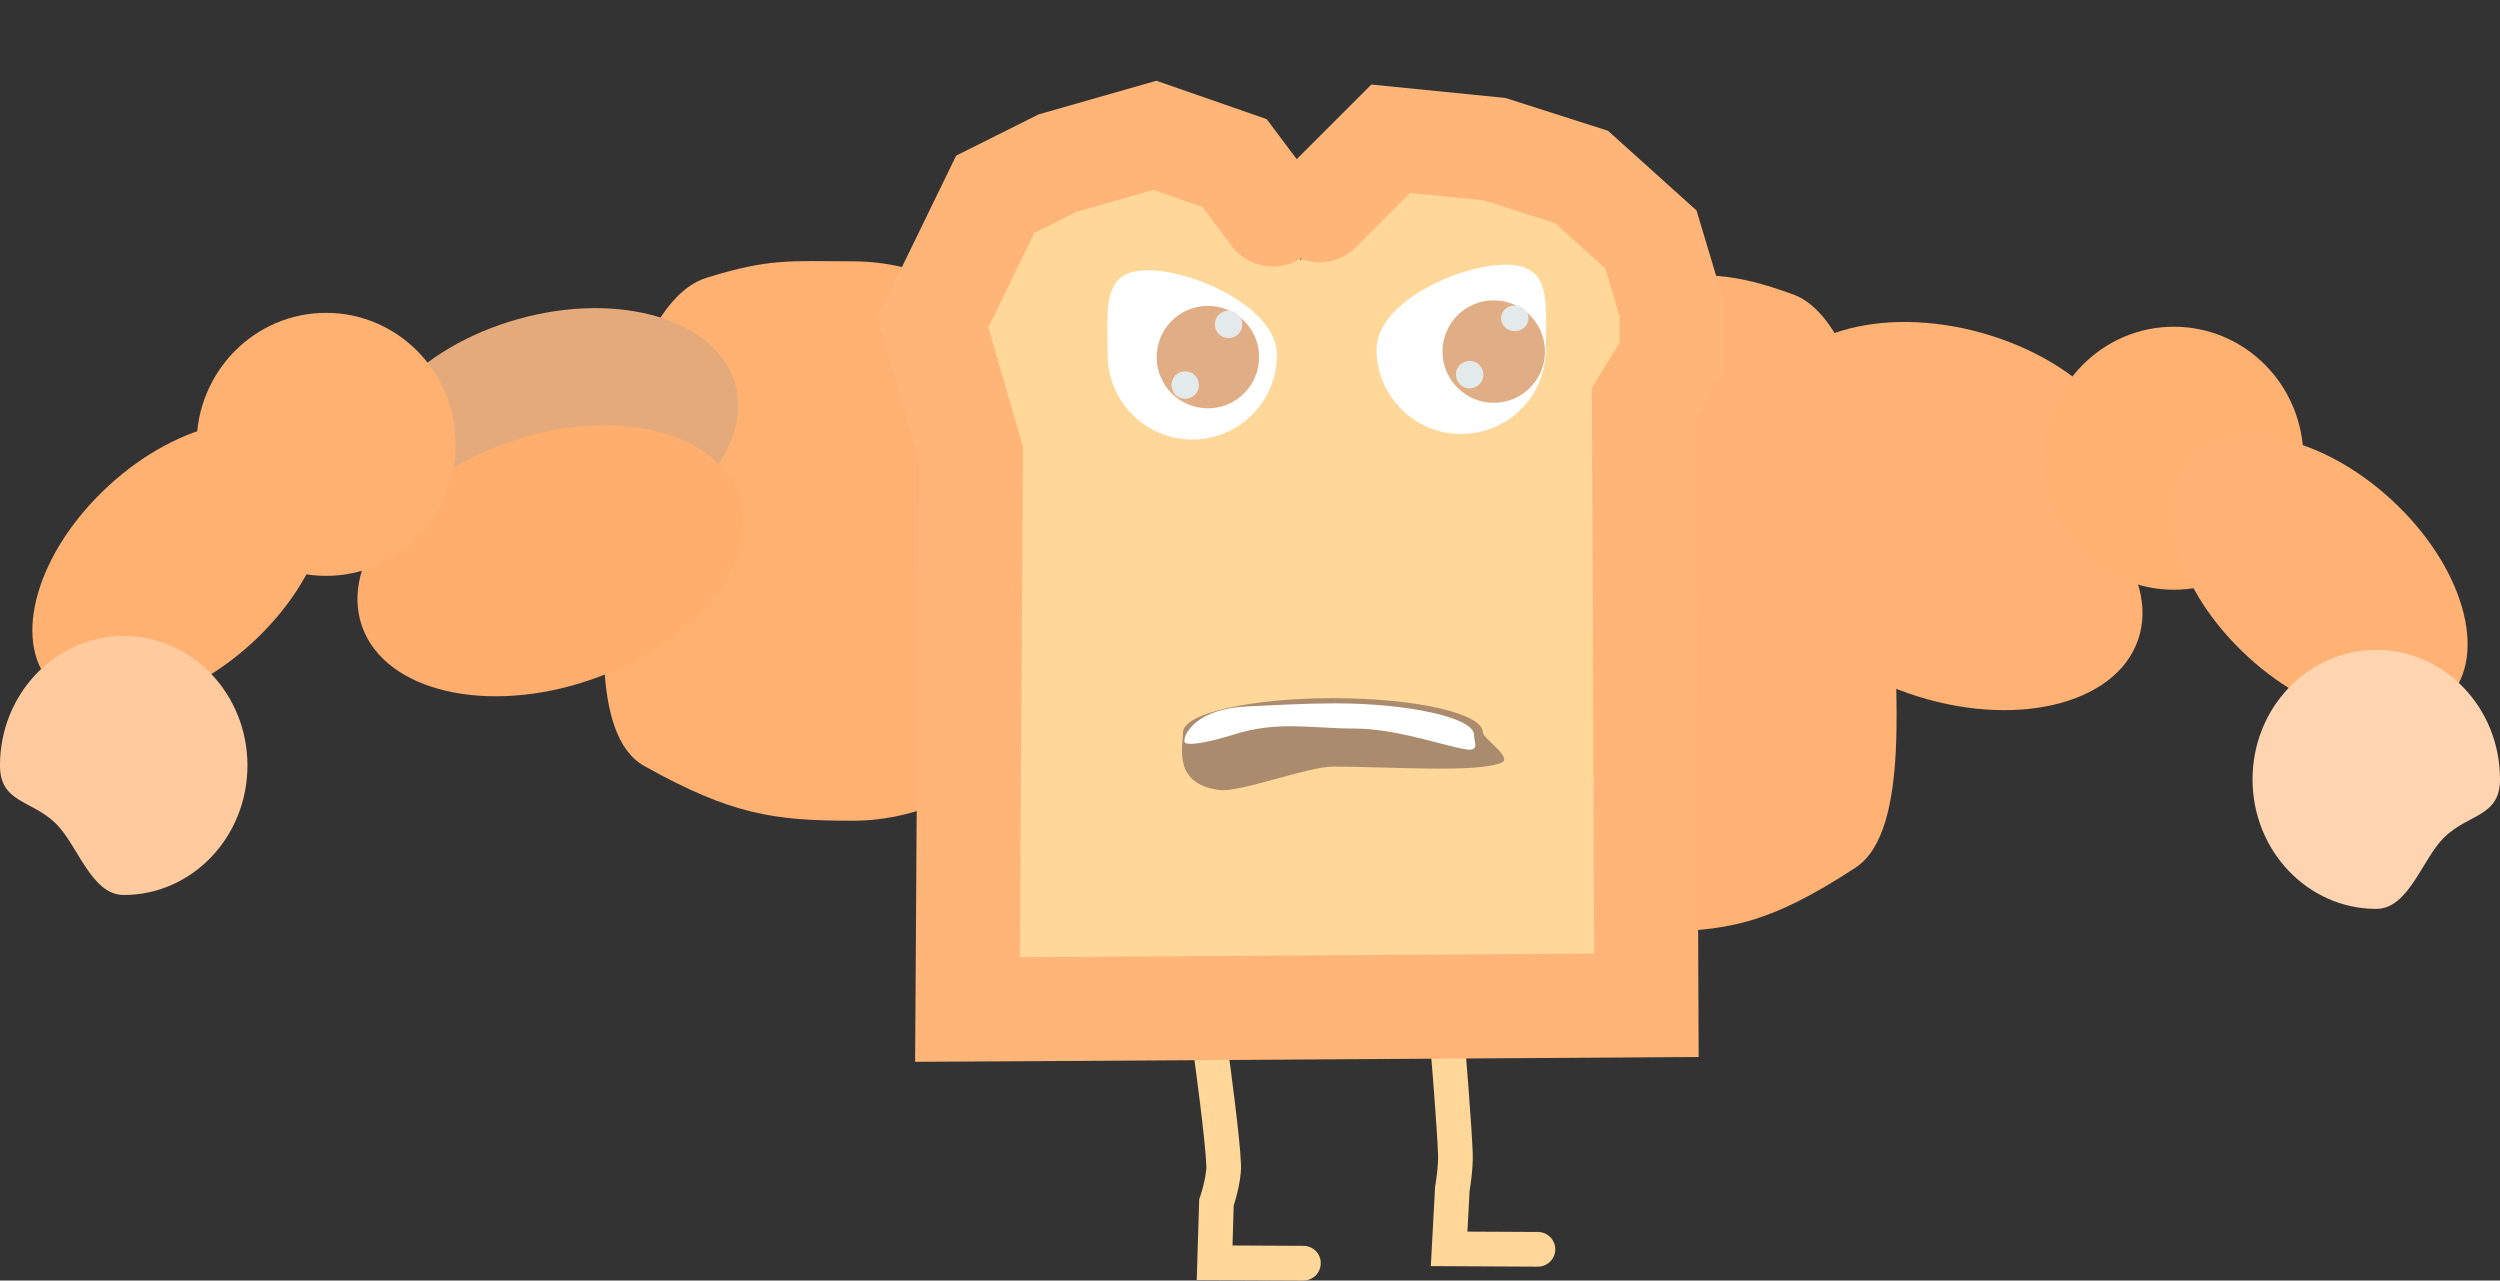<svg version="1.1" xmlns="http://www.w3.org/2000/svg" xmlns:xlink="http://www.w3.org/1999/xlink" width="180.167" height="92.283" viewBox="0,0,180.167,92.283"><rect x="0" y="0" width="180.167" height="92.283" fill="#333333" stroke="none"/><g transform="translate(-149.917,-134.333)"><g data-paper-data="{&quot;isPaintingLayer&quot;:true}" fill-rule="nonzero" stroke-linejoin="miter" stroke-miterlimit="10" stroke-dasharray="" stroke-dashoffset="0" style="mix-blend-mode: normal"><path d="M250.917,177.823c0,-13.065 7.944,-23.657 17.743,-23.657c4.422,0 5.903,-0.287 10.498,1.391c2.51,0.917 4.318,4.674 5.501,9.099c1.189,4.448 1.745,9.573 1.745,13.167c0,5.559 1.291,16.386 -2.77,19.042c-6.297,4.119 -9.343,4.615 -14.973,4.615c-9.799,0 -17.743,-10.591 -17.743,-23.657z" data-paper-data="{&quot;index&quot;:null}" fill="#ffb273" stroke="none" stroke-width="0" stroke-linecap="butt"/><path d="M260.75,224.367l-6.4,-0.033l0.233,-4.333c0,0 0.254,-1.426 0.22,-2.487c-0.061,-1.884 -0.553,-7.847 -0.553,-7.847" fill="none" stroke="#ffd799" stroke-width="2.5" stroke-linecap="round"/><path d="M242.381,158.958c0,-7.732 6.268,-14 14,-14c7.732,0 14,6.268 14,14c0,7.732 -6.268,14 -14,14c-7.732,0 -14,-6.268 -14,-14z" fill="#ffd799" stroke="#ffb578" stroke-width="0" stroke-linecap="butt"/><path d="M243.85,225.367l-6.4,-0.033l0.133,-4.333c0,0 0.554,-1.626 0.52,-2.687c-0.061,-1.884 -0.853,-7.647 -0.853,-7.647" fill="none" stroke="#ffd799" stroke-width="2.5" stroke-linecap="round"/><path d="M211.34,193.48c-5.63,0 -8.676,-0.422 -14.973,-3.932c-4.061,-2.263 -2.77,-11.489 -2.77,-16.226c0,-3.063 0.556,-7.429 1.745,-11.219c1.182,-3.771 2.991,-6.972 5.501,-7.753c4.595,-1.43 6.076,-1.185 10.498,-1.185c9.799,0 17.743,9.025 17.743,20.158c0,11.133 -7.944,20.158 -17.743,20.158z" data-paper-data="{&quot;index&quot;:null}" fill="#ffb172" stroke="none" stroke-width="0" stroke-linecap="butt"/><path d="M187.265,157.324c7.337,-2.052 14.34,0.056 15.641,4.71c1.302,4.654 -3.59,10.09 -10.927,12.143c-7.337,2.052 -14.339,-0.056 -15.641,-4.71c-1.302,-4.654 3.59,-10.09 10.927,-12.143z" data-paper-data="{&quot;index&quot;:null}" fill="#e4aa7b" stroke="none" stroke-width="0" stroke-linecap="butt"/><path d="M186.612,166.195c7.496,-2.595 14.899,-0.868 16.534,3.857c1.636,4.725 -3.115,10.659 -10.612,13.253c-7.496,2.595 -14.899,0.868 -16.534,-3.857c-1.636,-4.725 3.115,-10.659 10.612,-13.253z" data-paper-data="{&quot;index&quot;:null}" fill="#ffae6d" stroke="none" stroke-width="0" stroke-linecap="butt"/><path d="M182.75,166.356c0,5.234 -4.179,9.477 -9.333,9.477c-5.155,0 -9.333,-4.243 -9.333,-9.477c0,-5.234 4.179,-9.477 9.333,-9.477c5.155,0 9.333,4.243 9.333,9.477z" data-paper-data="{&quot;index&quot;:null}" fill="#ffb172" stroke="none" stroke-width="0" stroke-linecap="butt"/><path d="M157.72,169.363c5.143,-4.742 11.64,-6.062 14.51,-2.949c2.87,3.113 1.027,9.481 -4.117,14.222c-5.143,4.742 -11.64,6.062 -14.51,2.949c-2.87,-3.113 -1.027,-9.481 4.117,-14.222z" data-paper-data="{&quot;index&quot;:null}" fill="#ffb172" stroke="none" stroke-width="0" stroke-linecap="butt"/><path d="M167.75,189.5c0,5.155 -3.992,9.333 -8.917,9.333c-2.345,0 -3.311,-3.614 -4.903,-5.163c-1.752,-1.704 -4.014,-1.47 -4.014,-4.171c0,-5.155 3.992,-9.333 8.917,-9.333c4.925,0 8.917,4.179 8.917,9.333z" data-paper-data="{&quot;index&quot;:null}" fill="#ffca9e" stroke="none" stroke-width="0" stroke-linecap="butt"/><path d="M216.948,158.958c0,-7.732 6.268,-14 14,-14c7.732,0 14,6.268 14,14c0,7.732 -6.268,14 -14,14c-7.732,0 -14,-6.268 -14,-14z" fill="#ffd799" stroke="#ffb578" stroke-width="0" stroke-linecap="butt"/><path d="M218.732,206.458v-50c0,0 15.946,5.167 24.268,5.167c8.344,0 25.732,-5.167 25.732,-5.167v50z" data-paper-data="{&quot;index&quot;:null}" fill="#ffd799" stroke="#ffb578" stroke-width="0" stroke-linecap="butt"/><path d="M244.994,149.481l5.147,-5.147l7.5,0.75l6.25,2l5,4.5l1.5,5v3.5l-2,3.25l0.177,43.446l-45.429,0.286l-3.498,0.018l0.25,-40l-2.75,-9.5l4.5,-9.25l4.5,-2.25l7,-2l5.75,2l2.773,3.698" fill="none" stroke="#ffb578" stroke-width="7.5" stroke-linecap="round"/><g stroke="none" stroke-width="0" stroke-linecap="butt"><path d="M229.743,159.908c0,-3.369 -0.479,-6.1 2.889,-6.1c3.369,0 9.311,2.731 9.311,6.1c0,3.369 -2.731,6.1 -6.1,6.1c-3.369,0 -6.1,-2.731 -6.1,-6.1z" fill="#ffffff"/><path d="M233.274,160.069c0,-2.039 1.653,-3.692 3.692,-3.692c2.039,0 3.692,1.653 3.692,3.692c0,2.039 -1.653,3.692 -3.692,3.692c-2.039,0 -3.692,-1.653 -3.692,-3.692z" fill="#e1ad84"/></g><path d="M255.219,165.608c-3.369,0 -6.1,-2.731 -6.1,-6.1c0,-3.369 5.942,-6.1 9.311,-6.1c3.369,0 2.889,2.731 2.889,6.1c0,3.369 -2.731,6.1 -6.1,6.1z" data-paper-data="{&quot;index&quot;:null}" fill="#ffffff" stroke="none" stroke-width="0" stroke-linecap="butt"/><path d="M253.874,159.669c0,-2.039 1.653,-3.692 3.692,-3.692c2.039,0 3.692,1.653 3.692,3.692c0,2.039 -1.653,3.692 -3.692,3.692c-2.039,0 -3.692,-1.653 -3.692,-3.692z" fill="#e1ad84" stroke="none" stroke-width="0" stroke-linecap="butt"/><path d="M237.466,157.708c0,-0.547 0.443,-0.99 0.99,-0.99c0.547,0 0.99,0.443 0.99,0.99c0,0.547 -0.443,0.99 -0.99,0.99c-0.547,0 -0.99,-0.443 -0.99,-0.99z" fill="#e4eaeb" stroke="none" stroke-width="NaN" stroke-linecap="butt"/><path d="M234.341,162.083c0,-0.547 0.443,-0.99 0.99,-0.99c0.547,0 0.99,0.443 0.99,0.99c0,0.547 -0.443,0.99 -0.99,0.99c-0.547,0 -0.99,-0.443 -0.99,-0.99z" fill="#e3eaeb" stroke="none" stroke-width="NaN" stroke-linecap="butt"/><path d="M254.841,161.333c0,-0.547 0.443,-0.99 0.99,-0.99c0.547,0 0.99,0.443 0.99,0.99c0,0.547 -0.443,0.99 -0.99,0.99c-0.547,0 -0.99,-0.443 -0.99,-0.99z" fill="#e3eaeb" stroke="none" stroke-width="NaN" stroke-linecap="butt"/><path d="M258.091,157.271c0,-0.512 0.443,-0.927 0.99,-0.927c0.547,0 0.99,0.415 0.99,0.927c0,0.512 -0.443,0.927 -0.99,0.927c-0.547,0 -0.99,-0.415 -0.99,-0.927z" fill="#e4eaeb" stroke="none" stroke-width="NaN" stroke-linecap="butt"/><path d="M258.114,189.301c-1.848,0.754 -8.082,0.278 -12.137,0.278c-1.822,0 -6.656,1.87 -8.162,1.688c-3.425,-0.414 -2.642,-3.208 -2.642,-4.155c0,-1.362 4.837,-2.466 10.804,-2.466c5.967,0 10.804,1.104 10.804,2.466c0,0.436 2.204,1.833 1.333,2.189z" fill="#aa8b6d" stroke="none" stroke-width="0" stroke-linecap="butt"/><path d="M255.528,188.333c-0.815,-0.128 -2.215,-0.558 -3.807,-0.924c-1.342,-0.309 -2.82,-0.572 -4.2,-0.572c-3.084,0 -5.517,-0.587 -8.739,0.446c-0.185,0.059 -0.401,0.125 -0.633,0.19c-1.22,0.345 -2.88,0.699 -2.88,0.272c0,-0.748 1.158,-2.323 4.397,-2.492c1.886,-0.098 4.404,-0.232 6.494,-0.232c5.179,0 9.983,1.016 9.983,2.27c0,0.523 0.46,1.212 -0.614,1.043z" fill="#ffffff" stroke="#ffd799" stroke-width="0" stroke-linecap="butt"/><path d="M245.25,134.333l3.5,6.167l-3.333,-5.667" fill="none" stroke="none" stroke-width="0" stroke-linecap="round"/><path d="M243.583,135l4.667,5.833" fill="none" stroke="none" stroke-width="0" stroke-linecap="round"/><path d="M303.662,170.466c-1.302,4.654 -8.305,6.763 -15.641,4.71c-7.337,-2.052 -12.229,-7.489 -10.927,-12.143c1.302,-4.654 8.305,-6.763 15.641,-4.71c7.337,2.052 12.229,7.489 10.927,12.143z" fill="#ffb273" stroke="none" stroke-width="0" stroke-linecap="butt"/><path d="M303.999,180.448c-1.636,4.725 -9.038,6.452 -16.534,3.857c-7.496,-2.595 -12.247,-8.529 -10.612,-13.253c1.636,-4.725 9.038,-6.452 16.534,-3.857c7.496,2.595 12.247,8.529 10.612,13.253z" fill="#ffb273" stroke="none" stroke-width="0" stroke-linecap="butt"/><path d="M306.583,157.879c5.155,0 9.333,4.243 9.333,9.477c0,5.234 -4.179,9.477 -9.333,9.477c-5.155,0 -9.333,-4.243 -9.333,-9.477c0,-5.234 4.179,-9.477 9.333,-9.477z" fill="#ffb172" stroke="none" stroke-width="0" stroke-linecap="butt"/><path d="M326.396,184.585c-2.87,3.113 -9.366,1.793 -14.51,-2.949c-5.143,-4.742 -6.987,-11.109 -4.117,-14.222c2.87,-3.113 9.366,-1.793 14.51,2.949c5.143,4.742 6.987,11.109 4.117,14.222z" fill="#ffb273" stroke="none" stroke-width="0" stroke-linecap="butt"/><path d="M312.25,190.5c0,-5.155 3.992,-9.333 8.917,-9.333c4.925,0 8.917,4.179 8.917,9.333c0,2.701 -2.262,2.467 -4.014,4.171c-1.592,1.549 -2.558,5.163 -4.903,5.163c-4.925,0 -8.917,-4.179 -8.917,-9.333z" fill="#ffd4b1" stroke="none" stroke-width="0" stroke-linecap="butt"/></g></g></svg>